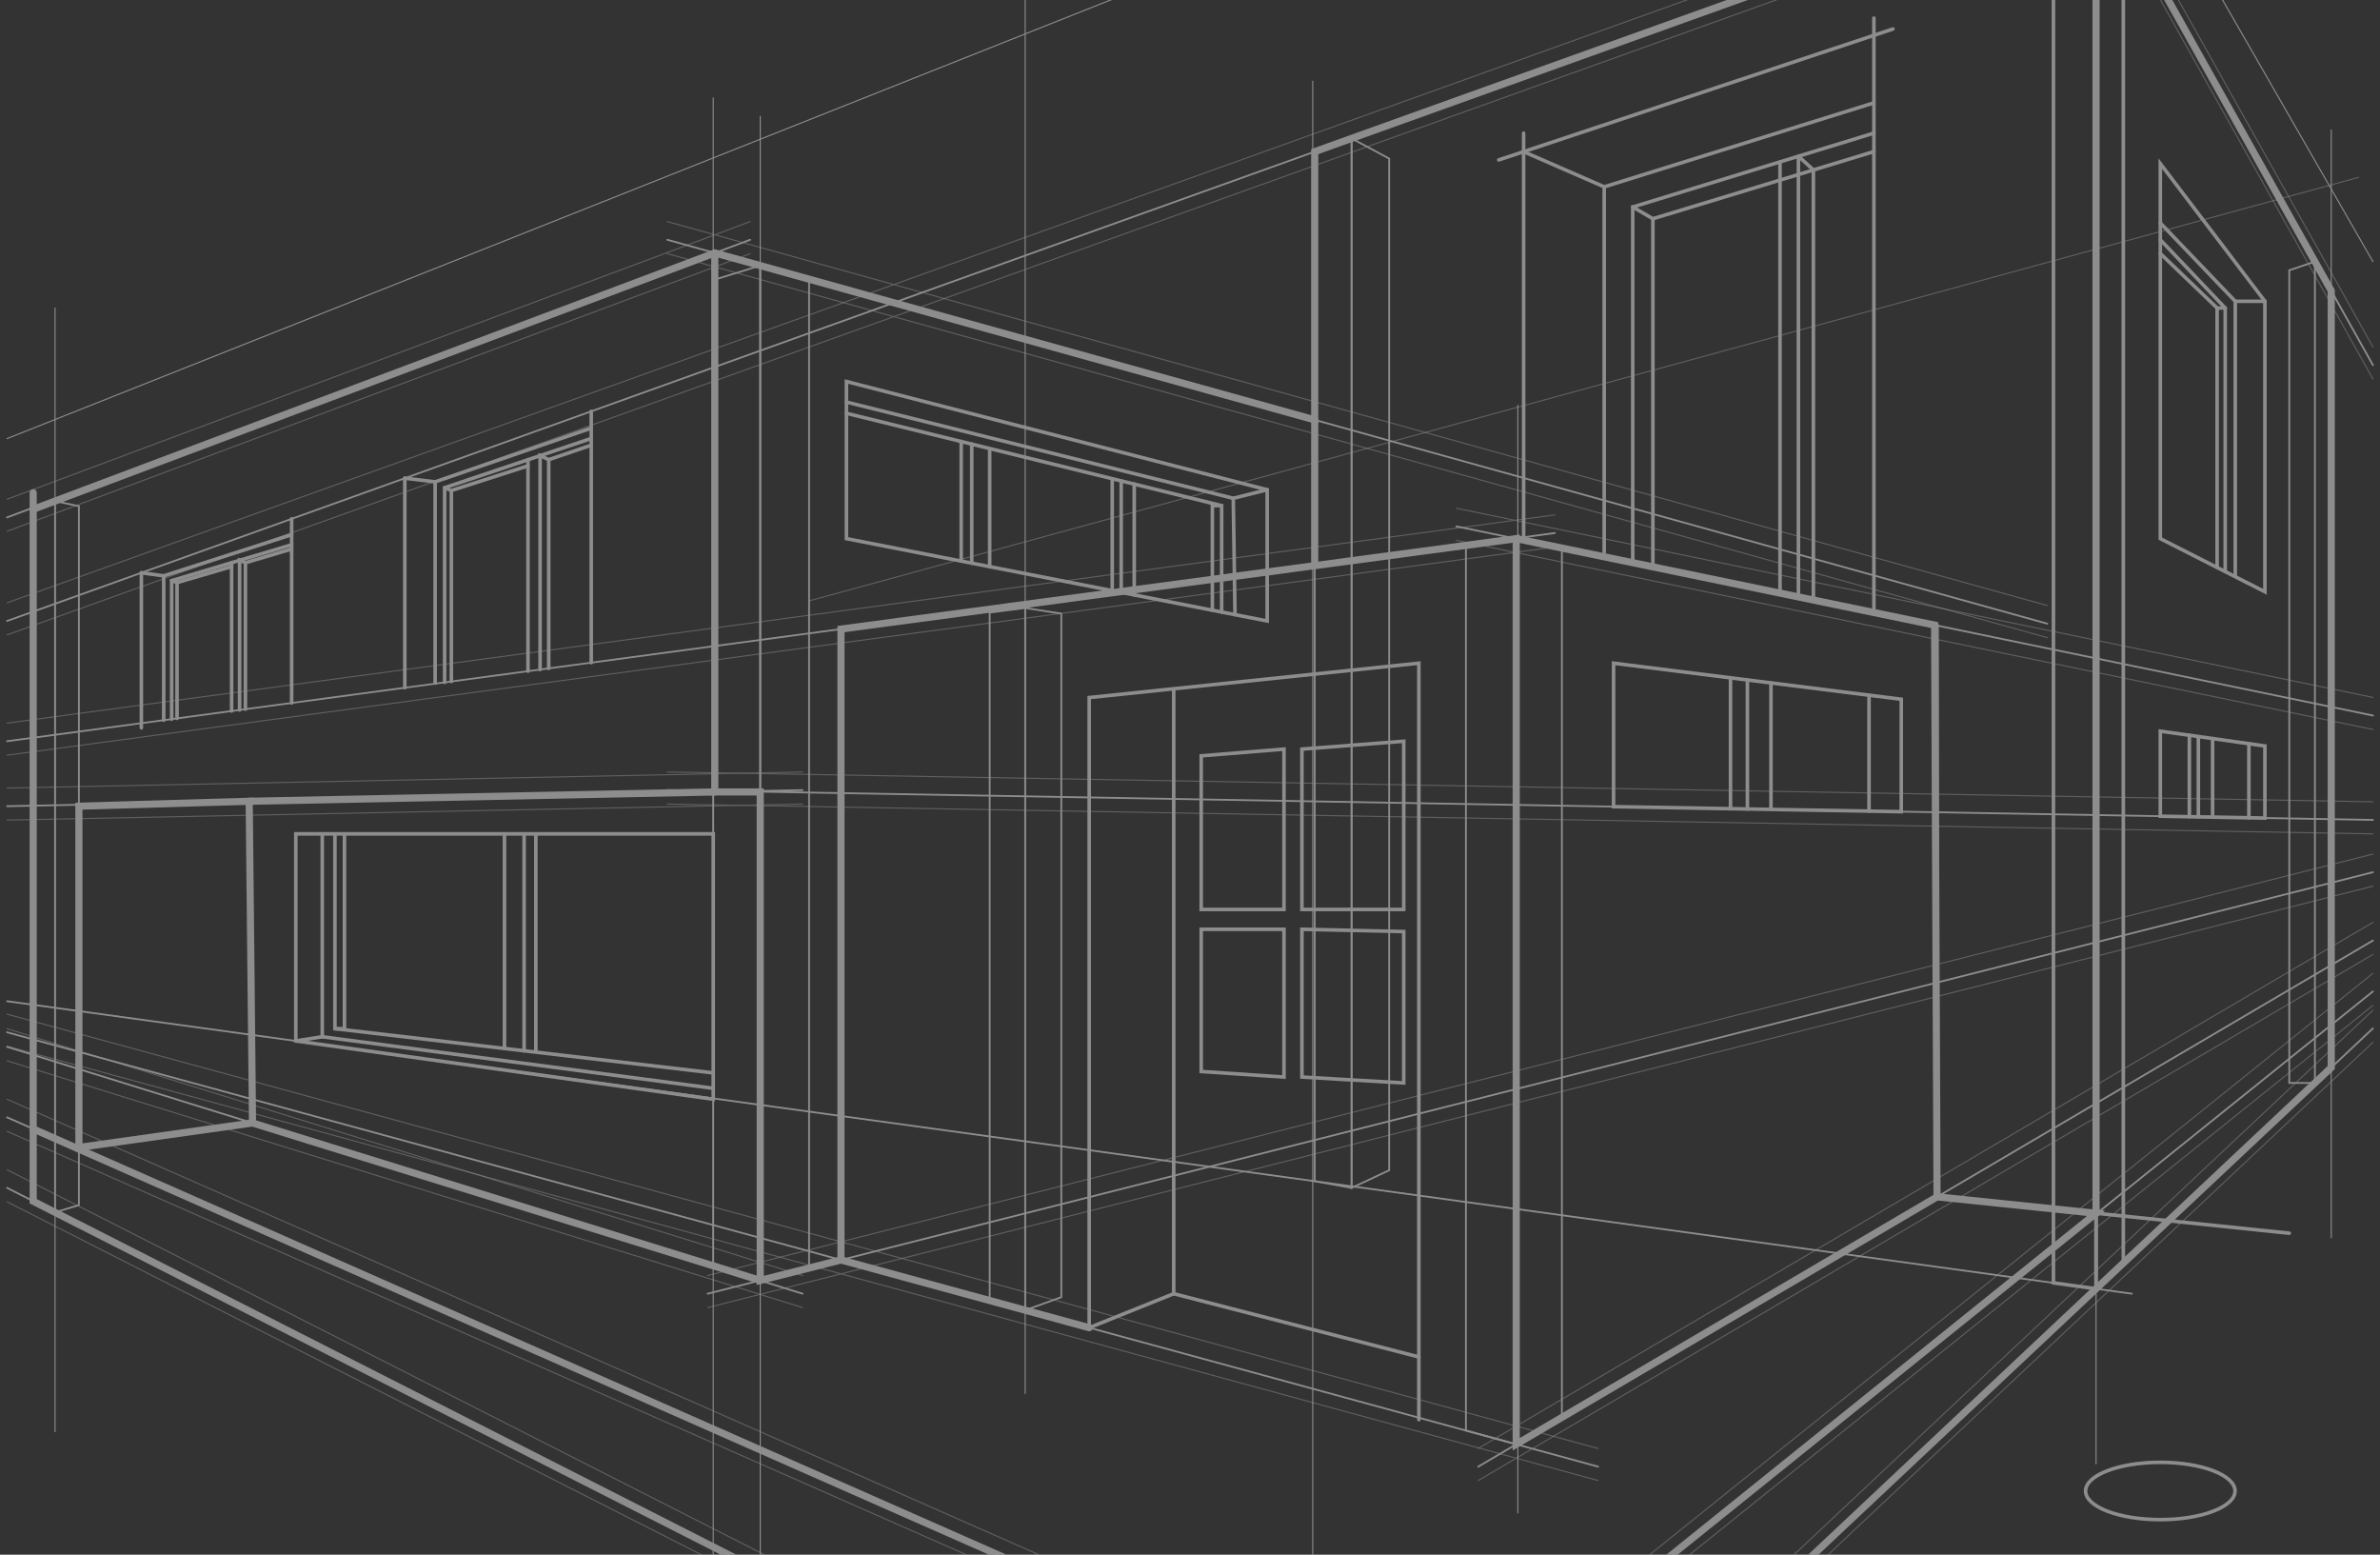 <svg width="343" height="224" viewBox="0 0 343 224" fill="none" xmlns="http://www.w3.org/2000/svg">
<rect x="0" y="0" width="343" height="224" fill="#333333" stroke="none"/>
<g opacity="0.45">
<path opacity="0.5" d="M116.603 86.576L339.887 25.56" stroke="#FAFAFA" stroke-width="0.154" stroke-miterlimit="10" stroke-linecap="round"/>
<path d="M295.047 -31.101L341.981 52.606" stroke="#FAFAFA" stroke-width="0.258" stroke-miterlimit="10" stroke-linecap="round"/>
<path d="M341.981 148.168L200.202 281.48" stroke="#FAFAFA" stroke-width="0.258" stroke-miterlimit="10" stroke-linecap="round"/>
<path d="M341.981 142.846L200.202 256.803" stroke="#FAFAFA" stroke-width="0.258" stroke-miterlimit="10" stroke-linecap="round"/>
<path d="M1.019 74.547L108.11 34.545" stroke="#FAFAFA" stroke-width="0.258" stroke-miterlimit="10" stroke-linecap="round"/>
<path d="M295.047 89.863L96.172 34.545" stroke="#FAFAFA" stroke-width="0.258" stroke-miterlimit="10" stroke-linecap="round"/>
<path d="M1.019 150.829L115.669 186.401" stroke="#FAFAFA" stroke-width="0.258" stroke-miterlimit="10" stroke-linecap="round"/>
<path d="M218.105 256.803L1.019 160.99" stroke="#FAFAFA" stroke-width="0.258" stroke-miterlimit="10" stroke-linecap="round"/>
<path d="M218.105 281.479L1.019 171.151" stroke="#FAFAFA" stroke-width="0.258" stroke-miterlimit="10" stroke-linecap="round"/>
<path d="M209.888 75.84L341.981 103.094" stroke="#FAFAFA" stroke-width="0.258" stroke-miterlimit="10" stroke-linecap="round"/>
<path d="M224.078 76.799L1.019 106.798" stroke="#FAFAFA" stroke-width="0.258" stroke-miterlimit="10" stroke-linecap="round"/>
<path d="M1.019 148.736L230.318 211.32" stroke="#FAFAFA" stroke-width="0.258" stroke-miterlimit="10" stroke-linecap="round"/>
<path d="M213.033 211.32L341.981 135.513" stroke="#FAFAFA" stroke-width="0.258" stroke-miterlimit="10" stroke-linecap="round"/>
<path d="M316.82 -23.844L1.019 89.471" stroke="#FAFAFA" stroke-width="0.258" stroke-miterlimit="10" stroke-linecap="round"/>
<path d="M115.669 113.839L1.019 116.158" stroke="#FAFAFA" stroke-width="0.258" stroke-miterlimit="10" stroke-linecap="round"/>
<path d="M96.172 113.839L341.981 118.135" stroke="#FAFAFA" stroke-width="0.258" stroke-miterlimit="10" stroke-linecap="round"/>
<path d="M101.979 186.401L341.981 125.669" stroke="#FAFAFA" stroke-width="0.258" stroke-miterlimit="10" stroke-linecap="round"/>
<g opacity="0.5">
<path d="M295.047 -33.721L341.981 49.995" stroke="#FAFAFA" stroke-width="0.154" stroke-miterlimit="10" stroke-linecap="round"/>
<path d="M341.981 145.557L200.202 278.86" stroke="#FAFAFA" stroke-width="0.154" stroke-miterlimit="10" stroke-linecap="round"/>
<path d="M341.981 140.235L200.202 254.183" stroke="#FAFAFA" stroke-width="0.154" stroke-miterlimit="10" stroke-linecap="round"/>
<path d="M1.019 71.927L108.11 31.925" stroke="#FAFAFA" stroke-width="0.154" stroke-miterlimit="10" stroke-linecap="round"/>
<path d="M295.047 87.252L96.172 31.925" stroke="#FAFAFA" stroke-width="0.154" stroke-miterlimit="10" stroke-linecap="round"/>
<path d="M1.019 148.219L115.669 183.782" stroke="#FAFAFA" stroke-width="0.154" stroke-miterlimit="10" stroke-linecap="round"/>
<path d="M218.105 254.183L1.019 158.379" stroke="#FAFAFA" stroke-width="0.154" stroke-miterlimit="10" stroke-linecap="round"/>
<path d="M218.105 278.86L1.019 168.54" stroke="#FAFAFA" stroke-width="0.154" stroke-miterlimit="10" stroke-linecap="round"/>
<path d="M209.888 73.229L341.981 100.483" stroke="#FAFAFA" stroke-width="0.154" stroke-miterlimit="10" stroke-linecap="round"/>
<path d="M224.078 74.188L1.019 104.187" stroke="#FAFAFA" stroke-width="0.154" stroke-miterlimit="10" stroke-linecap="round"/>
<path d="M1.019 146.124L230.318 208.701" stroke="#FAFAFA" stroke-width="0.154" stroke-miterlimit="10" stroke-linecap="round"/>
<path d="M213.033 208.701L341.981 132.893" stroke="#FAFAFA" stroke-width="0.154" stroke-miterlimit="10" stroke-linecap="round"/>
<path d="M316.82 -26.463L1.019 86.852" stroke="#FAFAFA" stroke-width="0.154" stroke-miterlimit="10" stroke-linecap="round"/>
<path d="M115.669 111.228L1.019 113.539" stroke="#FAFAFA" stroke-width="0.154" stroke-miterlimit="10" stroke-linecap="round"/>
<path d="M96.172 111.228L341.981 115.525" stroke="#FAFAFA" stroke-width="0.154" stroke-miterlimit="10" stroke-linecap="round"/>
<path d="M101.979 183.782L341.981 123.058" stroke="#FAFAFA" stroke-width="0.154" stroke-miterlimit="10" stroke-linecap="round"/>
</g>
<g opacity="0.5">
<path d="M295.047 -29.099L341.981 54.608" stroke="#FAFAFA" stroke-width="0.154" stroke-miterlimit="10" stroke-linecap="round"/>
<path d="M341.981 150.179L200.202 283.482" stroke="#FAFAFA" stroke-width="0.154" stroke-miterlimit="10" stroke-linecap="round"/>
<path d="M341.981 144.856L200.202 258.805" stroke="#FAFAFA" stroke-width="0.154" stroke-miterlimit="10" stroke-linecap="round"/>
<path d="M1.019 76.549L108.11 36.547" stroke="#FAFAFA" stroke-width="0.154" stroke-miterlimit="10" stroke-linecap="round"/>
<path d="M295.047 91.874L96.172 36.547" stroke="#FAFAFA" stroke-width="0.154" stroke-miterlimit="10" stroke-linecap="round"/>
<path d="M1.019 152.84L115.669 188.404" stroke="#FAFAFA" stroke-width="0.154" stroke-miterlimit="10" stroke-linecap="round"/>
<path d="M218.105 258.805L1.019 163.001" stroke="#FAFAFA" stroke-width="0.154" stroke-miterlimit="10" stroke-linecap="round"/>
<path d="M218.105 283.482L1.019 173.162" stroke="#FAFAFA" stroke-width="0.154" stroke-miterlimit="10" stroke-linecap="round"/>
<path d="M209.888 77.85L341.981 105.105" stroke="#FAFAFA" stroke-width="0.154" stroke-miterlimit="10" stroke-linecap="round"/>
<path d="M224.078 78.81L1.019 108.809" stroke="#FAFAFA" stroke-width="0.154" stroke-miterlimit="10" stroke-linecap="round"/>
<path d="M1.019 150.738L230.318 213.322" stroke="#FAFAFA" stroke-width="0.154" stroke-miterlimit="10" stroke-linecap="round"/>
<path d="M213.033 213.322L341.981 137.515" stroke="#FAFAFA" stroke-width="0.154" stroke-miterlimit="10" stroke-linecap="round"/>
<path d="M316.82 -21.841L1.019 91.473" stroke="#FAFAFA" stroke-width="0.154" stroke-miterlimit="10" stroke-linecap="round"/>
<path d="M115.669 115.85L1.019 118.16" stroke="#FAFAFA" stroke-width="0.154" stroke-miterlimit="10" stroke-linecap="round"/>
<path d="M96.172 115.85L341.981 120.146" stroke="#FAFAFA" stroke-width="0.154" stroke-miterlimit="10" stroke-linecap="round"/>
<path d="M101.979 188.404L341.981 127.679" stroke="#FAFAFA" stroke-width="0.154" stroke-miterlimit="10" stroke-linecap="round"/>
</g>
<path d="M4.782 73.379V173.079L7.935 174.664V72.202L4.782 73.379Z" stroke="#FAFAFA" stroke-width="0.258" stroke-miterlimit="10" stroke-linecap="round"/>
<path d="M7.935 72.203L11.372 72.928V173.638L7.935 174.664" stroke="#FAFAFA" stroke-width="0.258" stroke-miterlimit="10" stroke-linecap="round"/>
<path d="M109.562 184.483V38.266L116.603 40.226V182.697L109.562 184.483Z" stroke="#FAFAFA" stroke-width="0.258" stroke-miterlimit="10" stroke-linecap="round"/>
<path d="M109.562 38.266L102.788 40.351V182.389L109.562 184.483V38.266Z" stroke="#FAFAFA" stroke-width="0.258" stroke-miterlimit="10" stroke-linecap="round"/>
<path d="M142.631 88.27V187.386L147.745 188.779V87.602L142.631 88.27Z" stroke="#FAFAFA" stroke-width="0.258" stroke-miterlimit="10" stroke-linecap="round"/>
<path d="M147.745 87.602L152.951 88.412V186.902L147.745 188.779" stroke="#FAFAFA" stroke-width="0.258" stroke-miterlimit="10" stroke-linecap="round"/>
<path d="M218.514 208.092V77.608L211.264 78.526V206.114L218.514 208.092Z" stroke="#FAFAFA" stroke-width="0.258" stroke-miterlimit="10" stroke-linecap="round"/>
<path d="M218.514 77.608L225.096 78.976V204.221L218.514 208.092V77.608Z" stroke="#FAFAFA" stroke-width="0.258" stroke-miterlimit="10" stroke-linecap="round"/>
<path d="M302.079 -18.554V185.684L306.009 181.988V-11.547L302.079 -18.554Z" stroke="#FAFAFA" stroke-width="0.515" stroke-miterlimit="10" stroke-linecap="round"/>
<path d="M302.079 -18.554L295.939 -16.352V184.842L302.079 185.684V-18.554Z" stroke="#FAFAFA" stroke-width="0.515" stroke-miterlimit="10" stroke-linecap="round"/>
<path d="M335.974 41.894V153.816L333.622 156.035V37.69L335.974 41.894Z" stroke="#FAFAFA" stroke-width="0.258" stroke-miterlimit="10" stroke-linecap="round"/>
<path d="M333.622 37.69L329.926 38.941V156.035H333.622" stroke="#FAFAFA" stroke-width="0.258" stroke-miterlimit="10" stroke-linecap="round"/>
<path d="M189.474 21.848V170.192L194.788 171.152V19.946L189.474 21.848Z" stroke="#FAFAFA" stroke-width="0.258" stroke-miterlimit="10" stroke-linecap="round"/>
<path d="M194.788 19.946L200.202 22.849V168.616L194.788 171.152V19.946Z" stroke="#FAFAFA" stroke-width="0.258" stroke-miterlimit="10" stroke-linecap="round"/>
<path d="M307.243 186.401L1.019 144.256" stroke="#FAFAFA" stroke-width="0.258" stroke-miterlimit="10" stroke-linecap="round"/>
<path d="M329.926 177.683L279.163 172.444V90.063" stroke="#FAFAFA" stroke-width="0.515" stroke-miterlimit="10" stroke-linecap="round"/>
<path d="M272.806 4.179L215.994 23.041" stroke="#FAFAFA" stroke-width="0.515" stroke-miterlimit="10" stroke-linecap="round"/>
<path d="M219.581 19.178V77.608" stroke="#FAFAFA" stroke-width="0.515" stroke-miterlimit="10" stroke-linecap="round"/>
<path d="M219.581 21.856L231.194 26.92L270.061 14.823" stroke="#FAFAFA" stroke-width="0.515" stroke-miterlimit="10" stroke-linecap="round"/>
<path d="M231.194 26.92V79.56" stroke="#FAFAFA" stroke-width="0.515" stroke-miterlimit="10" stroke-linecap="round"/>
<path d="M235.307 81.07V29.823L270.061 19.178" stroke="#FAFAFA" stroke-width="0.515" stroke-miterlimit="10" stroke-linecap="round"/>
<path d="M235.307 29.823L238.21 31.517L270.061 21.84" stroke="#FAFAFA" stroke-width="0.515" stroke-miterlimit="10" stroke-linecap="round"/>
<path d="M238.21 31.517V81.688" stroke="#FAFAFA" stroke-width="0.515" stroke-miterlimit="10" stroke-linecap="round"/>
<path d="M256.53 23.324V85.459" stroke="#FAFAFA" stroke-width="0.515" stroke-miterlimit="10" stroke-linecap="round"/>
<path d="M259.183 86.009V22.507L261.343 24.484V86.451" stroke="#FAFAFA" stroke-width="0.515" stroke-miterlimit="10" stroke-linecap="round" stroke-linejoin="round"/>
<path d="M311.339 23.575V77.608L326.414 85.266V43.413L311.339 23.575Z" stroke="#FAFAFA" stroke-width="0.515" stroke-miterlimit="10" stroke-linecap="round"/>
<path d="M326.414 43.413H322.143L311.339 32.126" stroke="#FAFAFA" stroke-width="0.515" stroke-miterlimit="10" stroke-linecap="round"/>
<path d="M322.143 43.413V82.964" stroke="#FAFAFA" stroke-width="0.515" stroke-miterlimit="10" stroke-linecap="round"/>
<path d="M320.691 82.355V44.381L311.339 34.545" stroke="#FAFAFA" stroke-width="0.515" stroke-miterlimit="10" stroke-linecap="round"/>
<path d="M320.691 44.381H319.523L311.339 36.522" stroke="#FAFAFA" stroke-width="0.515" stroke-miterlimit="10" stroke-linecap="round"/>
<path d="M319.523 44.381V81.763" stroke="#FAFAFA" stroke-width="0.515" stroke-miterlimit="10" stroke-linecap="round"/>
<path d="M204.482 204.546V95.553L156.972 100.508V191.299L169.152 186.402V99.24" stroke="#FAFAFA" stroke-width="0.515" stroke-miterlimit="10" stroke-linecap="round"/>
<path d="M169.152 186.401L204.482 195.511" stroke="#FAFAFA" stroke-width="0.515" stroke-miterlimit="10" stroke-linecap="round"/>
<path d="M185.044 107.933L173.114 108.901V131.033H185.044V107.933Z" stroke="#FAFAFA" stroke-width="0.515" stroke-miterlimit="10" stroke-linecap="round"/>
<path d="M187.63 107.933V131.033H202.304V106.798L187.63 107.933Z" stroke="#FAFAFA" stroke-width="0.515" stroke-miterlimit="10" stroke-linecap="round"/>
<path d="M173.114 133.894H185.044V155.184L173.114 154.383V133.894Z" stroke="#FAFAFA" stroke-width="0.515" stroke-miterlimit="10" stroke-linecap="round"/>
<path d="M187.63 133.894V155.184L202.304 156.035V134.22L187.63 133.894Z" stroke="#FAFAFA" stroke-width="0.515" stroke-miterlimit="10" stroke-linecap="round"/>
<path d="M232.545 95.553V116.225L274.007 116.951V100.75L232.545 95.553Z" stroke="#FAFAFA" stroke-width="0.515" stroke-miterlimit="10" stroke-linecap="round"/>
<path d="M269.36 116.868V100.166" stroke="#FAFAFA" stroke-width="0.515" stroke-miterlimit="10" stroke-linecap="round"/>
<path d="M251.833 97.972V116.567" stroke="#FAFAFA" stroke-width="0.515" stroke-miterlimit="10" stroke-linecap="round"/>
<path d="M255.228 98.398V116.567" stroke="#FAFAFA" stroke-width="0.515" stroke-miterlimit="10" stroke-linecap="round"/>
<path d="M249.397 97.972V116.534" stroke="#FAFAFA" stroke-width="0.515" stroke-miterlimit="10" stroke-linecap="round"/>
<path d="M311.339 105.347V117.602L326.414 117.869V107.482L311.339 105.347Z" stroke="#FAFAFA" stroke-width="0.515" stroke-miterlimit="10" stroke-linecap="round"/>
<path d="M324.103 107.149V117.827" stroke="#FAFAFA" stroke-width="0.515" stroke-miterlimit="10" stroke-linecap="round"/>
<path d="M318.873 106.415V117.735" stroke="#FAFAFA" stroke-width="0.515" stroke-miterlimit="10" stroke-linecap="round"/>
<path d="M316.82 106.248V117.702" stroke="#FAFAFA" stroke-width="0.515" stroke-miterlimit="10" stroke-linecap="round"/>
<path d="M315.527 105.939V117.677" stroke="#FAFAFA" stroke-width="0.515" stroke-miterlimit="10" stroke-linecap="round"/>
<path d="M4.782 70.993V162.659L206.551 251.697L302.079 174.814L279.163 172.445L218.514 208.092V77.608L121.2 90.639V181.538" stroke="#FAFAFA" stroke-width="1.03" stroke-miterlimit="10" stroke-linecap="round"/>
<path d="M302.079 -23.844V94.869" stroke="#FAFAFA" stroke-width="1.03" stroke-miterlimit="10" stroke-linecap="round"/>
<path d="M103.013 36.447V114.106H109.562V184.483L121.2 181.538L156.972 191.298" stroke="#FAFAFA" stroke-width="1.03" stroke-miterlimit="10" stroke-linecap="round"/>
<path d="M36.391 161.8L11.372 165.328V116.158L35.915 115.449L36.391 161.8ZM36.391 161.8L109.562 184.483" stroke="#FAFAFA" stroke-width="1.03" stroke-miterlimit="10" stroke-linecap="round"/>
<path d="M4.782 162.659V173.079L206.484 275.573V251.697" stroke="#FAFAFA" stroke-width="1.03" stroke-miterlimit="10" stroke-linecap="round"/>
<path d="M311.339 218.953C317.287 218.953 322.109 217.105 322.109 214.824C322.109 212.543 317.287 210.695 311.339 210.695C305.391 210.695 300.569 212.543 300.569 214.824C300.569 217.105 305.391 218.953 311.339 218.953Z" stroke="#FAFAFA" stroke-width="0.515" stroke-miterlimit="10" stroke-linecap="round"/>
<path d="M206.484 275.573L335.974 153.816V41.895L302.079 -18.554L189.474 21.848V60.498L103.013 36.447L4.782 73.379" stroke="#FAFAFA" stroke-width="1.03" stroke-miterlimit="10" stroke-linecap="round"/>
<path d="M189.474 60.498V81.471" stroke="#FAFAFA" stroke-width="1.03" stroke-miterlimit="10" stroke-linecap="round"/>
<path d="M302.079 174.814V94.869" stroke="#FAFAFA" stroke-width="1.03" stroke-miterlimit="10" stroke-linecap="round"/>
<path d="M218.514 77.608L278.812 90.064L279.163 172.445" stroke="#FAFAFA" stroke-width="1.03" stroke-miterlimit="10" stroke-linecap="round"/>
<path d="M121.984 54.967V77.608L182.625 89.471V70.567L121.984 54.967Z" stroke="#FAFAFA" stroke-width="0.515" stroke-miterlimit="10" stroke-linecap="round"/>
<path d="M182.625 70.567L177.736 71.794L177.986 88.562" stroke="#FAFAFA" stroke-width="0.515" stroke-miterlimit="10" stroke-linecap="round"/>
<path d="M177.736 71.794L121.984 57.929" stroke="#FAFAFA" stroke-width="0.515" stroke-miterlimit="10" stroke-linecap="round"/>
<path d="M176.059 88.186V72.853L121.984 59.547" stroke="#FAFAFA" stroke-width="0.515" stroke-miterlimit="10" stroke-linecap="round"/>
<path d="M176.059 72.853H174.724V87.928" stroke="#FAFAFA" stroke-width="0.515" stroke-miterlimit="10" stroke-linecap="round"/>
<path d="M163.462 69.75V85.717" stroke="#FAFAFA" stroke-width="0.515" stroke-miterlimit="10" stroke-linecap="round"/>
<path d="M161.585 69.291V85.208" stroke="#FAFAFA" stroke-width="0.515" stroke-miterlimit="10" stroke-linecap="round"/>
<path d="M160.292 69.291V85.158" stroke="#FAFAFA" stroke-width="0.515" stroke-miterlimit="10" stroke-linecap="round"/>
<path d="M142.631 64.861V81.646" stroke="#FAFAFA" stroke-width="0.515" stroke-miterlimit="10" stroke-linecap="round"/>
<path d="M140.045 81.137V63.985" stroke="#FAFAFA" stroke-width="0.515" stroke-miterlimit="10" stroke-linecap="round"/>
<path d="M138.527 63.61V80.778" stroke="#FAFAFA" stroke-width="0.515" stroke-miterlimit="10" stroke-linecap="round"/>
<path d="M103.013 114.107L35.915 115.45" stroke="#FAFAFA" stroke-width="1.03" stroke-miterlimit="10" stroke-linecap="round"/>
<path d="M85.211 59.264V95.478" stroke="#FAFAFA" stroke-width="0.515" stroke-miterlimit="10" stroke-linecap="round"/>
<path d="M58.34 68.899V99.09" stroke="#FAFAFA" stroke-width="0.515" stroke-miterlimit="10" stroke-linecap="round"/>
<path d="M42.03 74.755V101.284" stroke="#FAFAFA" stroke-width="0.515" stroke-miterlimit="10" stroke-linecap="round"/>
<path d="M20.373 82.522V104.863" stroke="#FAFAFA" stroke-width="0.515" stroke-miterlimit="10" stroke-linecap="round"/>
<path d="M20.373 82.522L23.594 82.972V103.762" stroke="#FAFAFA" stroke-width="0.515" stroke-miterlimit="10" stroke-linecap="round"/>
<path d="M23.594 82.972L42.03 77.041" stroke="#FAFAFA" stroke-width="0.515" stroke-miterlimit="10" stroke-linecap="round"/>
<path d="M58.34 68.899L62.711 69.424V98.414" stroke="#FAFAFA" stroke-width="0.515" stroke-miterlimit="10" stroke-linecap="round"/>
<path d="M62.711 69.424L85.21 61.682" stroke="#FAFAFA" stroke-width="0.515" stroke-miterlimit="10" stroke-linecap="round"/>
<path d="M64.079 98.322V70.267L85.21 63.176" stroke="#FAFAFA" stroke-width="0.515" stroke-miterlimit="10" stroke-linecap="round"/>
<path d="M76.092 66.229V96.704" stroke="#FAFAFA" stroke-width="0.515" stroke-miterlimit="10" stroke-linecap="round"/>
<path d="M77.836 96.47V65.645L79.079 66.229V96.303" stroke="#FAFAFA" stroke-width="0.515" stroke-miterlimit="10" stroke-linecap="round"/>
<path d="M64.079 70.267L65.047 70.676V98.189" stroke="#FAFAFA" stroke-width="0.515" stroke-miterlimit="10" stroke-linecap="round"/>
<path d="M65.047 70.676L76.092 67.122" stroke="#FAFAFA" stroke-width="0.515" stroke-miterlimit="10" stroke-linecap="round"/>
<path d="M79.079 66.229L85.21 64.144" stroke="#FAFAFA" stroke-width="0.515" stroke-miterlimit="10" stroke-linecap="round"/>
<path d="M24.737 103.611V83.656L42.03 78.493" stroke="#FAFAFA" stroke-width="0.515" stroke-miterlimit="10" stroke-linecap="round"/>
<path d="M33.379 81.079V102.444" stroke="#FAFAFA" stroke-width="0.515" stroke-miterlimit="10" stroke-linecap="round"/>
<path d="M34.531 102.293V80.728L35.373 81.079V102.177" stroke="#FAFAFA" stroke-width="0.515" stroke-miterlimit="10" stroke-linecap="round"/>
<path d="M24.737 83.657L25.512 83.94V103.503" stroke="#FAFAFA" stroke-width="0.515" stroke-miterlimit="10" stroke-linecap="round"/>
<path d="M25.512 83.94L33.379 81.638" stroke="#FAFAFA" stroke-width="0.515" stroke-miterlimit="10" stroke-linecap="round"/>
<path d="M35.373 81.079L42.03 79.101" stroke="#FAFAFA" stroke-width="0.515" stroke-miterlimit="10" stroke-linecap="round"/>
<path d="M7.935 44.381V206.281" stroke="#FAFAFA" stroke-width="0.154" stroke-miterlimit="10" stroke-linecap="round"/>
<path d="M102.788 14.106V255.593" stroke="#FAFAFA" stroke-width="0.154" stroke-miterlimit="10" stroke-linecap="round"/>
<path d="M109.562 16.767V262.609" stroke="#FAFAFA" stroke-width="0.154" stroke-miterlimit="10" stroke-linecap="round"/>
<path d="M189.19 11.687V285.784" stroke="#FAFAFA" stroke-width="0.154" stroke-miterlimit="10" stroke-linecap="round"/>
<path d="M302.079 -36.566V210.903" stroke="#FAFAFA" stroke-width="0.154" stroke-miterlimit="10" stroke-linecap="round"/>
<path d="M147.745 -5.04V200.775" stroke="#FAFAFA" stroke-width="0.154" stroke-miterlimit="10" stroke-linecap="round"/>
<path d="M335.974 18.736V178.343" stroke="#FAFAFA" stroke-width="0.154" stroke-miterlimit="10" stroke-linecap="round"/>
<path d="M218.747 58.388V217.994" stroke="#FAFAFA" stroke-width="0.154" stroke-miterlimit="10" stroke-linecap="round"/>
<path d="M1.019 63.193L315.527 -61.785" stroke="#FAFAFA" stroke-width="0.154" stroke-miterlimit="10" stroke-linecap="round"/>
<path d="M341.981 37.69L284.802 -61.785" stroke="#FAFAFA" stroke-width="0.154" stroke-miterlimit="10" stroke-linecap="round"/>
<path d="M270.061 2.61V88.053" stroke="#FAFAFA" stroke-width="0.515" stroke-miterlimit="10" stroke-linecap="round"/>
<path d="M42.631 120.146H102.788V158.379L42.631 149.979V120.146Z" stroke="#FAFAFA" stroke-width="0.515" stroke-miterlimit="10" stroke-linecap="round"/>
<path d="M46.444 120.146V149.378L42.631 149.979" stroke="#FAFAFA" stroke-width="0.515" stroke-miterlimit="10" stroke-linecap="round"/>
<path d="M46.444 149.378L102.788 156.803" stroke="#FAFAFA" stroke-width="0.515" stroke-miterlimit="10" stroke-linecap="round"/>
<path d="M48.27 120.146V148.218L102.788 154.584" stroke="#FAFAFA" stroke-width="0.515" stroke-miterlimit="10" stroke-linecap="round"/>
<path d="M72.705 120.146V151.071" stroke="#FAFAFA" stroke-width="0.515" stroke-miterlimit="10" stroke-linecap="round"/>
<path d="M77.227 151.397V120.146" stroke="#FAFAFA" stroke-width="0.515" stroke-miterlimit="10" stroke-linecap="round"/>
<path d="M75.533 120.146V151.397" stroke="#FAFAFA" stroke-width="0.515" stroke-miterlimit="10" stroke-linecap="round"/>
<path d="M48.27 148.218H49.647V120.146" stroke="#FAFAFA" stroke-width="0.515" stroke-miterlimit="10" stroke-linecap="round"/>
</g>
</svg>
